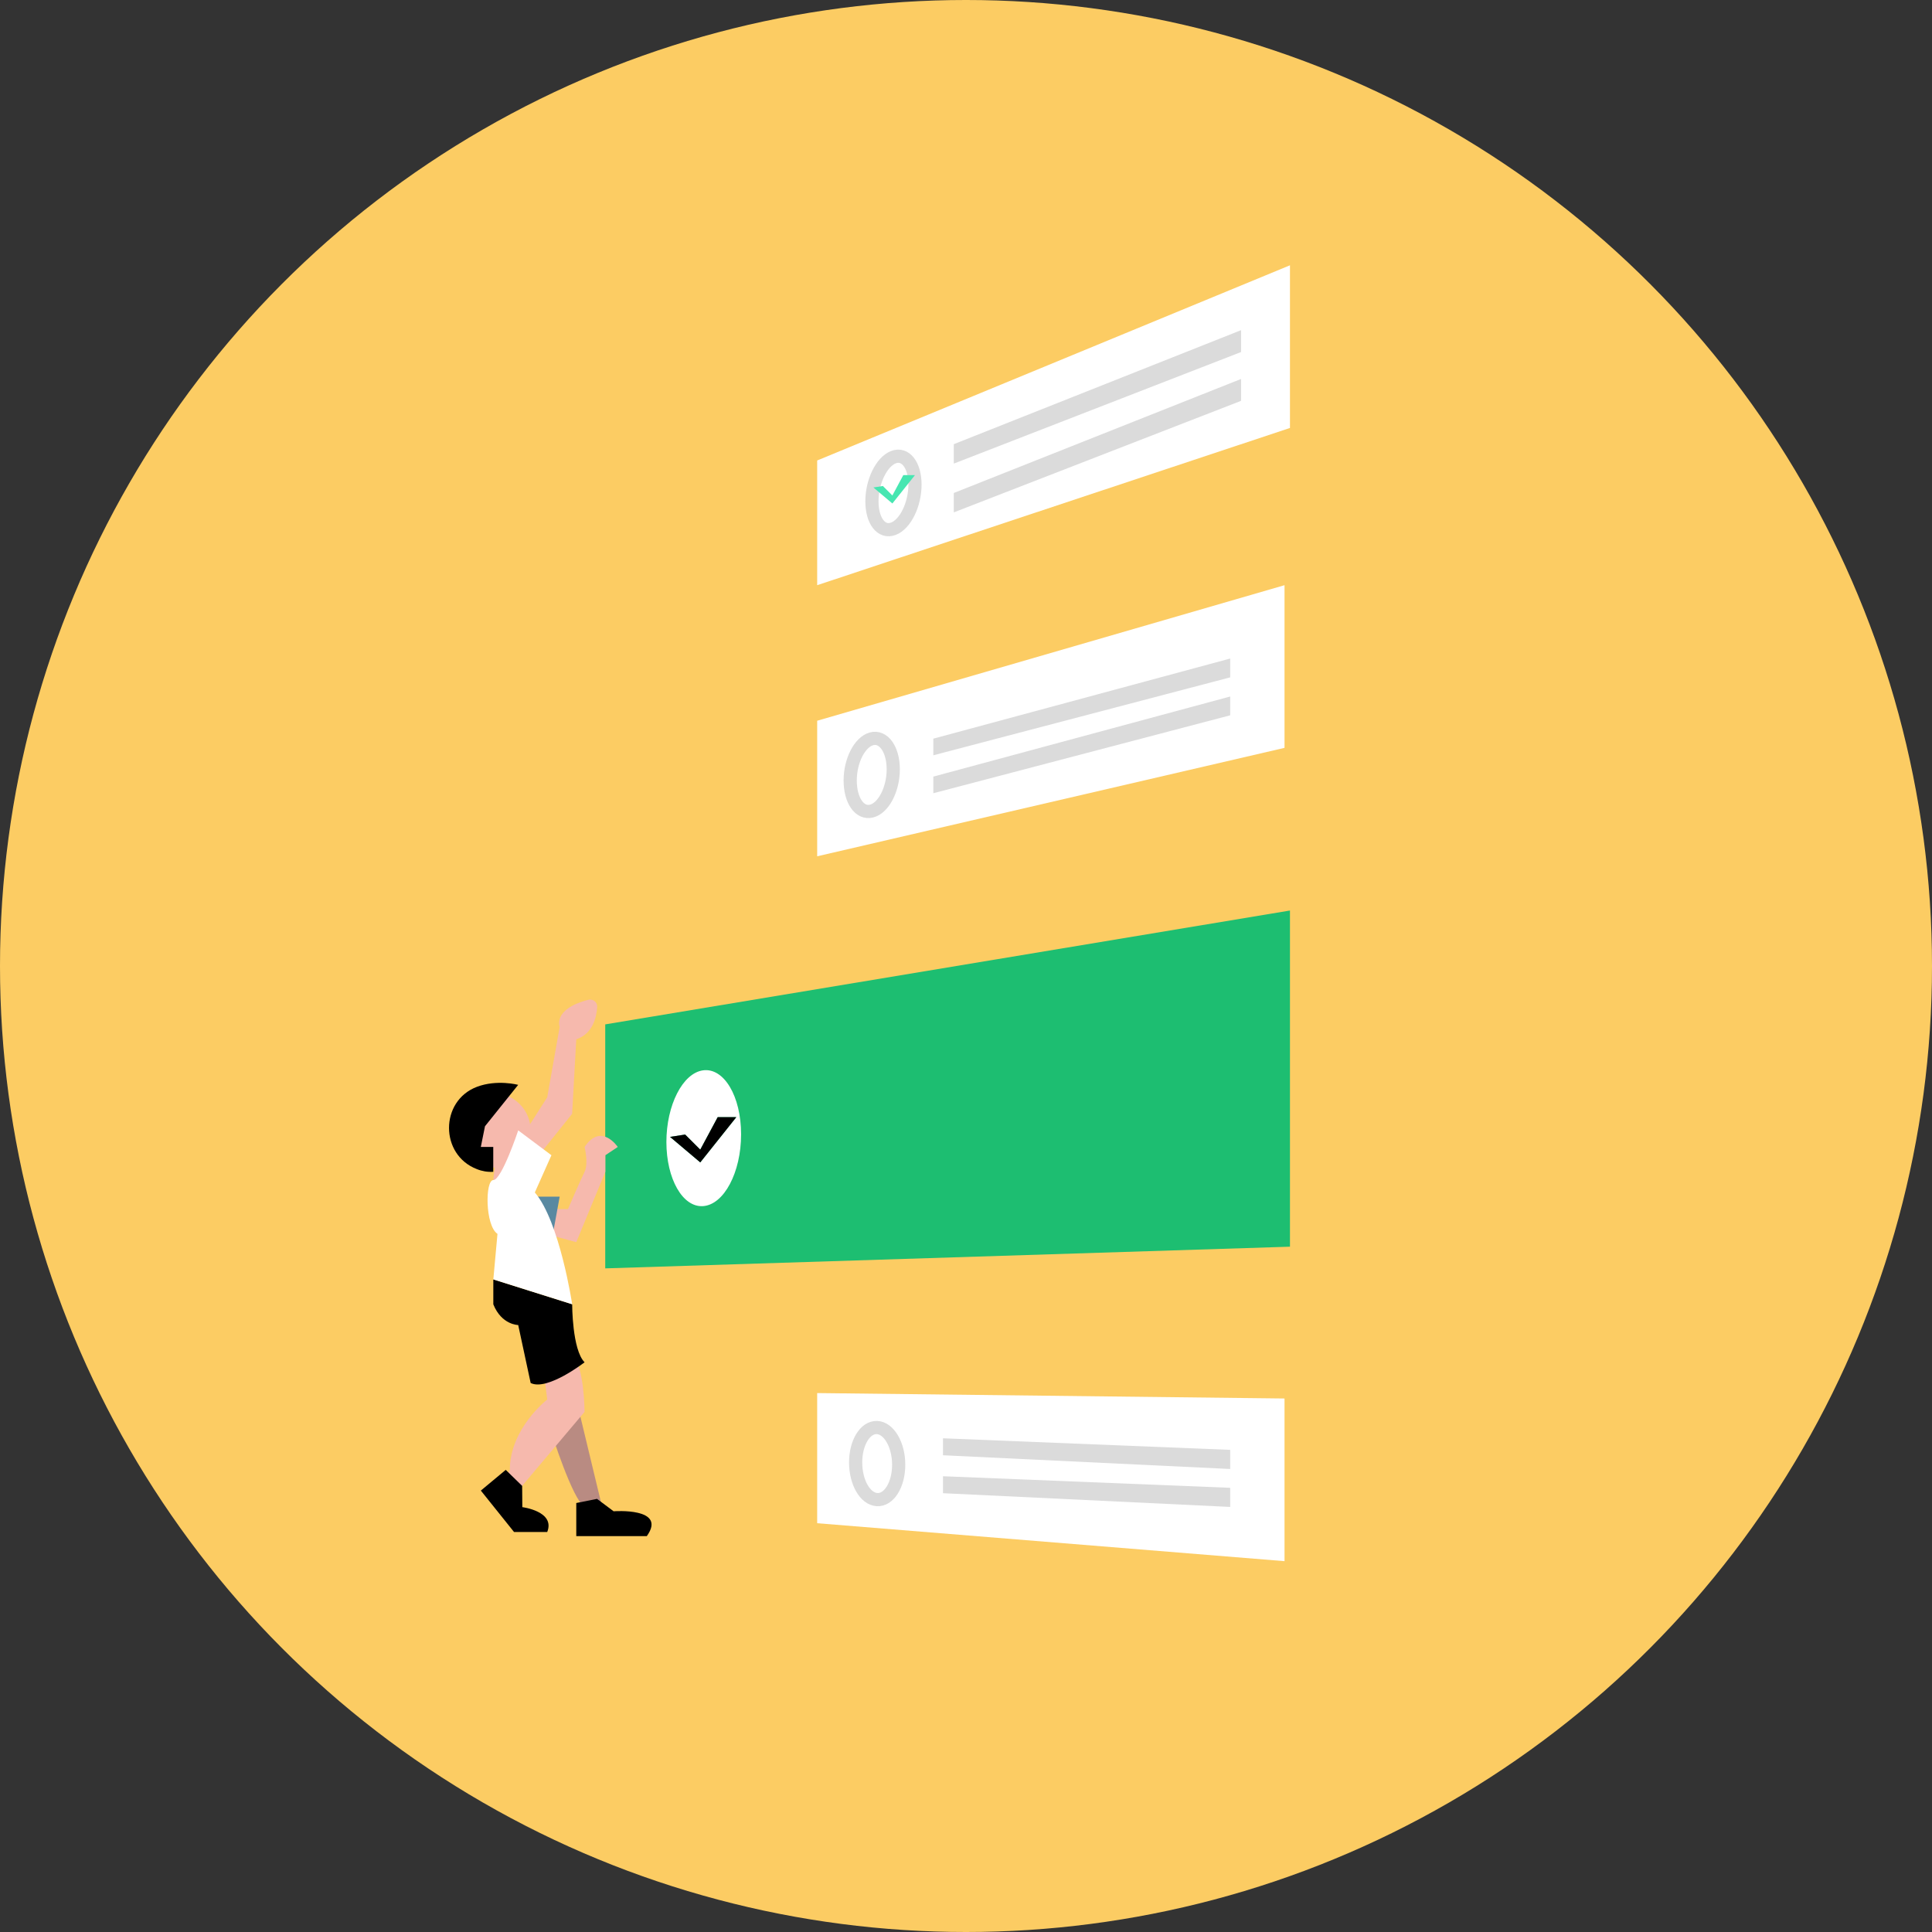 <?xml version="1.0" encoding="UTF-8"?>
<svg width="293px" height="293px" viewBox="0 0 293 293" version="1.1" xmlns="http://www.w3.org/2000/svg" xmlns:xlink="http://www.w3.org/1999/xlink">
    <rect x="0" y="0" width="293" height="293" fill="#333333" stroke="none"/>
    <!-- Generator: Sketch 51 (57462) - http://www.bohemiancoding.com/sketch -->
    <title>illustration-1</title>
    <desc>Created with Sketch.</desc>
    <defs>
        <polygon id="path-1" points="0.021 17.918 0.021 56.049 107.446 54.303 107.446 0.124"></polygon>
        <path d="M24.113,0.056 C24.217,0.032 24.32,0.021 24.422,0.021 C25.105,0.021 25.69,0.538 25.645,1.191 C25.533,2.834 24.884,5.415 22.029,6.277 L21.311,18.009 L16.373,23.604 L17.718,24.52 L14.845,30.385 C15.034,30.587 15.219,30.804 15.401,31.038 L19.155,31.038 L18.763,32.993 L20.592,32.993 C20.592,32.993 22.748,28.434 23.466,27.128 C24.183,25.823 23.466,23.217 23.466,23.217 C26.339,19.305 29.213,23.217 29.213,23.217 L27.059,24.52 L27.059,27.131 L22.031,38.21 L18.576,37.354 C20.4,42.466 21.314,47.986 21.314,47.986 C21.314,47.986 21.314,55.154 23.468,57.11 C23.468,57.11 23.078,57.378 22.454,57.772 C23.461,60.618 23.461,64.93 23.461,64.93 L22.746,65.702 L26.283,79.07 L28.491,80.571 C28.491,80.571 37.829,79.918 34.238,84.503 L22.031,84.503 L22.031,79.289 L22.688,79.17 C21.232,77.294 19.471,72.935 18.482,70.312 L12.658,76.587 L12.686,79.937 C12.686,79.937 18.433,80.585 16.996,83.848 L11.249,83.848 L5.502,77.322 L9.812,74.058 L10.296,74.485 L10.53,74.058 C10.53,67.541 16.994,62.979 16.994,62.979 L16.646,60.445 C15.693,60.66 14.805,60.683 14.123,60.373 L11.971,51.247 C11.971,51.247 9.097,51.247 7.661,47.983 L7.661,44.072 L8.378,36.902 C6.224,35.599 6.224,28.429 7.661,28.429 C7.714,27.753 7.817,27.068 7.927,26.461 C7.838,26.473 7.749,26.473 7.659,26.473 L7.659,27.126 C6.694,27.182 5.729,27.039 4.822,26.706 C1.614,25.592 0.005,22.913 0,20.234 L0,20.21 C0.004,17.533 1.61,14.86 4.822,13.753 C8.305,12.55 11.971,13.438 11.971,13.438 L10.35,15.277 C12.263,16.075 13.67,17.688 14.029,19.629 L16.999,15.385 L19.158,4.322 C19.158,4.322 17.912,1.499 24.113,0.056 Z" id="path-3"></path>
    </defs>
    <g id="Page-1" stroke="none" stroke-width="1" fill="none" fill-rule="evenodd">
        <g id="Desktop-home" transform="translate(-822, -830)">
            <g id="section-one" transform="translate(0, 775)">
                <g transform="translate(261, 55)" id="illustration-1">
                    <g transform="translate(561, 0)">
                        <circle id="Oval" stroke-opacity="0" stroke="#979797" fill="#FCCC63" cx="146.5" cy="146.5" r="146.5"></circle>
                        <g id="img-sec-1" transform="translate(66, 39)">
                            <g id="Group-3" transform="translate(24.531, 98.135)">
                                <mask id="mask-2" fill="white">
                                    <use xlink:href="#path-1"></use>
                                </mask>
                                <g id="Clip-2"></g>
                                <polygon id="Fill-1" mask="url(#mask-2)" points="0.021 17.918 0.021 56.049 107.446 54.303 107.446 0.124"></polygon>
                            </g>
                            <polygon id="Fill-4" fill="#1DBE71" points="25.788 116.354 129.631 99.086 129.631 150.068 25.788 153.357"></polygon>
                            <polygon id="Fill-5" points="130.837 48.925 56.283 70.1 56.283 92.096 130.837 76.145"></polygon>
                            <polygon id="Fill-7" fill="#FFFFFF" points="128.806 49.748 57.931 70.305 57.931 90.862 128.806 74.417"></polygon>
                            <g id="Group-16" transform="translate(35.044, 60.839)">
                                <path d="M34.423,16.83 C34.423,19.886 32.939,22.725 31.126,23.168 C29.313,23.611 27.893,21.536 27.893,18.532 C27.893,15.527 29.332,12.704 31.126,12.21 C32.921,11.716 34.423,13.774 34.423,16.83 Z" id="Stroke-8" stroke="#DBDBDB" stroke-width="2"></path>
                                <polygon id="Fill-10" fill="#DBDBDB" points="85.522 2.888 40.502 14.704 40.502 12.182 85.522 0.033"></polygon>
                                <polygon id="Fill-12" fill="#DBDBDB" points="85.522 8.643 40.502 20.459 40.502 17.937 85.522 5.79"></polygon>
                                <path d="M11.347,72.186 C11.347,66.394 8.738,62.054 5.579,62.485 C2.483,62.909 0.019,67.772 0.019,73.354 C0.019,78.937 2.483,83.292 5.579,83.077 C8.749,82.858 11.347,77.981 11.347,72.186" id="Fill-14" fill="#FFFFFF"></path>
                            </g>
                            <polygon id="Fill-17" points="54.347 125.953 54.347 129.802 116.445 122.932 116.445 118.34"></polygon>
                            <polygon id="Fill-19" points="54.347 135.821 54.347 139.669 116.445 132.8 116.445 128.207"></polygon>
                            <polygon id="Fill-21" points="55.87 193.154 130.059 200 129.234 171.711 55.87 170.851"></polygon>
                            <g id="Group-31" transform="translate(57.706, 172.261)">
                                <polygon id="Fill-23" fill="#FFFFFF" points="71.1 0.83 0.224 0.007 0.224 19.744 71.1 25.499"></polygon>
                                <path d="M12.586,10.872 C12.586,13.921 11.102,16.289 9.289,16.163 C7.476,16.037 6.058,13.52 6.058,10.527 C6.058,7.534 7.497,5.166 9.291,5.233 C11.086,5.301 12.586,7.823 12.586,10.872 Z" id="Stroke-25" stroke="#DBDBDB" stroke-width="2"></path>
                                <polygon id="Fill-27" fill="#DBDBDB" points="62.86 11.52 19.305 9.438 19.305 6.865 62.86 8.62"></polygon>
                                <polygon id="Fill-29" fill="#DBDBDB" points="62.86 17.275 19.305 15.193 19.305 12.62 62.86 14.375"></polygon>
                            </g>
                            <polygon id="Fill-32" points="130.837 0 56.695 29.643 56.695 51.804 130.837 27.135"></polygon>
                            <g id="Group-42" transform="translate(57.706, 1.166)">
                                <polygon id="Fill-34" fill="#FFFFFF" points="71.925 0.068 0.224 29.669 0.224 48.583 71.925 24.737"></polygon>
                                <path d="M15.057,33.333 C15.057,36.364 13.574,39.361 11.761,40.03 C9.948,40.699 8.527,38.818 8.527,35.851 C8.527,32.883 9.967,29.9 11.761,29.177 C13.555,28.455 15.057,30.303 15.057,33.333 Z" id="Stroke-36" stroke="#DBDBDB" stroke-width="2"></path>
                                <polygon id="Fill-38" fill="#DBDBDB" points="64.507 13.224 20.942 30.142 20.942 27.196 64.507 9.907"></polygon>
                                <polygon id="Fill-40" fill="#DBDBDB" points="64.507 20.625 20.942 37.541 20.942 34.597 64.507 17.308"></polygon>
                            </g>
                            <g id="Group-45" transform="translate(0, 111.189)">
                                <mask id="mask-4" fill="white">
                                    <use xlink:href="#path-3"></use>
                                </mask>
                                <g id="Clip-44"></g>
                                <path d="M24.113,0.056 C17.912,1.499 19.158,4.322 19.158,4.322 L19.158,4.322 L16.999,15.385 L14.029,19.629 C13.67,17.688 12.263,16.075 10.35,15.277 L10.35,15.277 L11.971,13.438 C11.971,13.438 8.305,12.55 4.822,13.753 L4.822,13.753 C1.61,14.86 0.004,17.533 0,20.21 L0,20.21 L0,20.234 C0.005,22.913 1.614,25.592 4.822,26.706 L4.822,26.706 C5.729,27.039 6.694,27.182 7.659,27.126 L7.659,27.126 L7.659,26.473 C7.749,26.473 7.838,26.473 7.927,26.461 L7.927,26.461 C7.817,27.068 7.714,27.753 7.661,28.429 L7.661,28.429 C6.224,28.429 6.224,35.599 8.378,36.902 L8.378,36.902 L7.661,44.072 L7.661,47.983 C9.097,51.247 11.971,51.247 11.971,51.247 L11.971,51.247 L14.123,60.373 C14.805,60.683 15.693,60.66 16.646,60.445 L16.646,60.445 L16.994,62.979 C16.994,62.979 10.53,67.541 10.53,74.058 L10.53,74.058 L10.296,74.485 L9.812,74.058 L5.502,77.322 L11.249,83.848 L16.996,83.848 C18.433,80.585 12.686,79.937 12.686,79.937 L12.686,79.937 L12.658,76.587 L18.482,70.312 C19.471,72.935 21.232,77.294 22.688,79.17 L22.688,79.17 L22.031,79.289 L22.031,84.503 L34.238,84.503 C37.829,79.918 28.491,80.571 28.491,80.571 L28.491,80.571 L26.283,79.07 L22.746,65.702 L23.461,64.93 C23.461,64.93 23.461,60.618 22.454,57.772 L22.454,57.772 C23.078,57.378 23.468,57.11 23.468,57.11 L23.468,57.11 C21.314,55.154 21.314,47.986 21.314,47.986 L21.314,47.986 C21.314,47.986 20.4,42.466 18.576,37.354 L18.576,37.354 L22.031,38.21 L27.059,27.131 L27.059,24.52 L29.213,23.217 C29.213,23.217 26.339,19.305 23.466,23.217 L23.466,23.217 C23.466,23.217 24.183,25.823 23.466,27.128 L23.466,27.128 C22.748,28.434 20.592,32.993 20.592,32.993 L20.592,32.993 L18.763,32.993 L19.155,31.038 L15.401,31.038 C15.219,30.804 15.034,30.587 14.845,30.385 L14.845,30.385 L17.718,24.52 L16.373,23.604 L21.311,18.009 L22.029,6.277 C24.884,5.415 25.533,2.834 25.645,1.191 L25.645,1.191 C25.69,0.538 25.105,0.021 24.422,0.021 L24.422,0.021 C24.32,0.021 24.217,0.032 24.113,0.056" id="Fill-43" mask="url(#mask-4)"></path>
                            </g>
                            <g id="Group-76" transform="translate(1.869, 32.867)">
                                <path d="M7.537,103.364 C7.537,103.364 6.112,109.336 7.537,110.189 L11.812,107.625 L8.962,102.222 L7.537,103.364 Z" id="Fill-46" fill="#F6B9AD"></path>
                                <path d="M23.302,156.074 L19.527,140.378 L15.758,145.399 C15.758,145.399 18.905,155.445 20.793,156.699 L23.302,156.074 Z" id="Fill-48" fill="#B98B82"></path>
                                <path d="M25.821,102.077 C25.821,102.077 23.304,98.31 20.786,102.077 C20.786,102.077 21.414,104.587 20.786,105.844 C20.157,107.1 18.27,111.494 18.27,111.494 L12.604,111.494 L12.604,114.634 L19.527,116.518 L23.935,105.844 L23.935,103.331 L25.821,102.077 Z" id="Fill-50" fill="#F6B9AD"></path>
                                <polygon id="Fill-52" fill="#5989A1" points="17.01 109.611 15.751 116.518 10.717 115.261 10.717 109.611"></polygon>
                                <path d="M6.941,93.914 C10.069,93.914 12.604,96.443 12.604,99.564 C12.604,102.685 10.069,105.214 6.941,105.214 C3.813,105.214 1.278,102.685 1.278,99.564 C1.278,96.443 3.813,93.914 6.941,93.914" id="Fill-54" fill="#F6B9AD"></path>
                                <path d="M5.682,98.937 L10.716,92.657 C10.716,92.657 7.504,91.802 4.453,92.96 C-1.185,95.098 -1.175,103.28 4.453,105.438 C5.24,105.758 6.089,105.897 6.936,105.844 L6.936,102.077 L5.049,102.077 L5.682,98.937 Z" id="Fill-56" fill="#000000"></path>
                                <path d="M19.527,85.751 L18.898,97.051 L13.864,103.331 L10.717,101.448 L15.123,94.541 L17.011,83.867 C17.011,83.867 15.919,81.147 21.354,79.758 C21.926,79.607 22.513,79.949 22.663,80.521 C22.692,80.628 22.703,80.74 22.697,80.851 C22.597,82.434 22.029,84.918 19.527,85.751" id="Fill-58" fill="#F6B9AD"></path>
                                <path d="M14.492,135.354 L15.12,140.378 C15.12,140.378 9.45,144.772 9.45,151.049 L8.822,152.305 L10.709,154.189 L20.779,142.259 C20.779,142.259 20.779,135.352 18.891,133.469 L14.492,135.354 Z" id="Fill-60" fill="#F6B9AD"></path>
                                <path d="M11.319,153.476 L11.345,156.702 C11.345,156.702 16.38,157.329 15.12,160.469 L10.088,160.469 L5.053,154.189 L8.829,151.049 L11.319,153.476 Z" id="Fill-62" fill="#000000"></path>
                                <path d="M22.674,155.445 L25.19,157.329 C25.19,157.329 33.367,156.702 30.224,161.095 L19.527,161.095 L19.527,156.074 L22.674,155.445 Z" id="Fill-64" fill="#000000"></path>
                                <path d="M20.786,134.732 C20.786,134.732 15.123,139.128 12.609,137.872 L10.721,129.082 C10.721,129.082 8.205,129.082 6.946,125.942 L6.946,122.168 L18.903,125.935 C18.903,125.935 18.898,132.841 20.786,134.732" id="Fill-66" fill="#000000"></path>
                                <path d="M15.758,103.331 L10.724,99.564 C10.724,99.564 8.207,107.098 6.948,107.098 C5.689,107.098 5.689,114.005 7.577,115.256 L6.948,122.163 L18.905,125.93 C18.905,125.93 17.018,113.373 13.242,108.977 L15.758,103.331 Z" id="Fill-68" fill="#FFFFFF"></path>
                                <polygon id="Fill-70" fill="#47E6B1" points="64.587 2.061 66.026 1.841 67.465 3.275 69.124 0.184 70.895 0.184 67.465 4.489"></polygon>
                                <polygon id="Fill-72" fill="#1DBE71" points="33.748 100.548 36.04 100.196 38.331 102.483 40.974 97.56 43.794 97.56 38.331 104.417"></polygon>
                                <polygon id="Fill-74" fill="#000000" points="33.748 100.548 36.04 100.196 38.331 102.483 40.974 97.56 43.794 97.56 38.331 104.417"></polygon>
                            </g>
                        </g>
                    </g>
                </g>
            </g>
        </g>
    </g>
</svg>